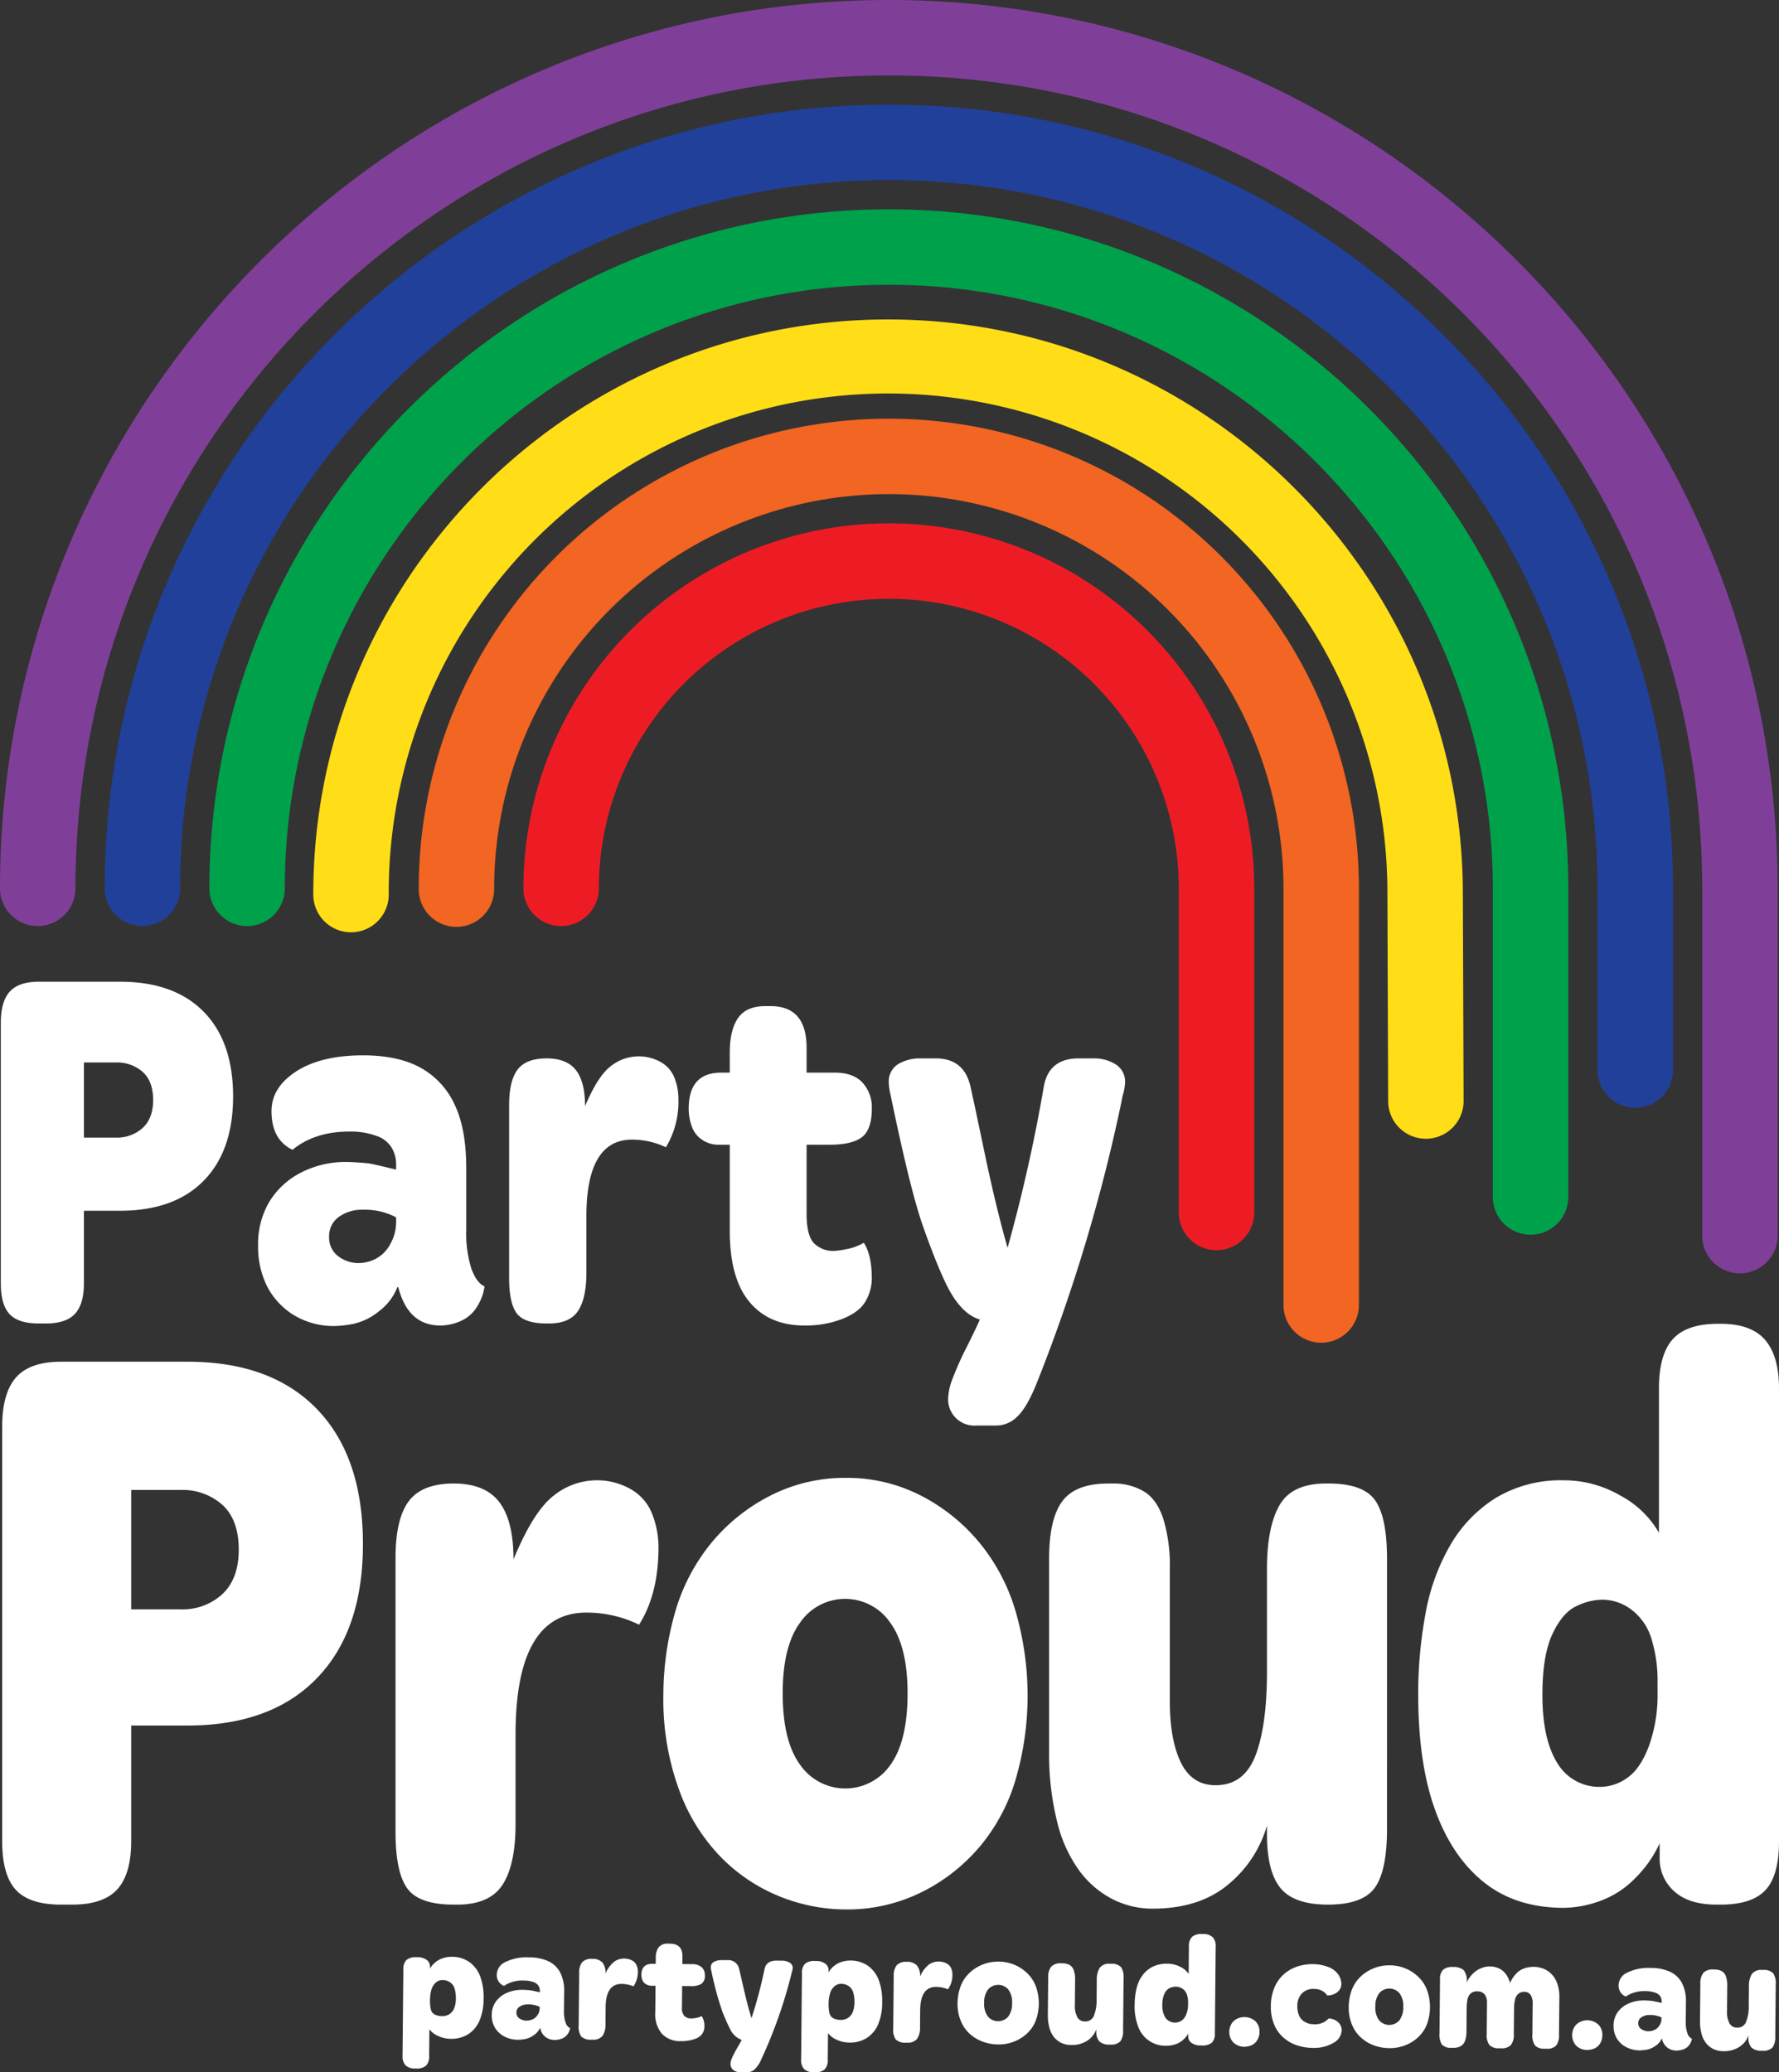 <svg id="Layer_1" data-name="Layer 1" xmlns="http://www.w3.org/2000/svg" viewBox="0 0 421.511 491.043"><rect x="0" y="0" width="421.511" height="491.043" fill="#333333" stroke="none"/><defs><style>.cls-1{fill:#fff;}.cls-2{fill:#7f3f98;}.cls-3{fill:#21409a;}.cls-4{fill:#00a14b;}.cls-5{fill:#f26522;}.cls-6{fill:#ed1c24;}.cls-7{fill:#ffde17;}</style></defs><path class="cls-1" d="M141.777,470.302l.22.002a3.494,3.494,0,0,1,2.212.645,1.897,1.897,0,0,1,.774,1.548l-.005.55a4.676,4.676,0,0,1,1.28-1.547,5.399,5.399,0,0,1,1.898-1.009,6.48,6.48,0,0,1,1.874-.294,7.285,7.285,0,0,1,4.262,1.232,7.371,7.371,0,0,1,2.555,3.344,13.989,13.989,0,0,1,.83,5.327,13.227,13.227,0,0,1-.948,5.199,7.238,7.238,0,0,1-2.653,3.222,7.481,7.481,0,0,1-4.266,1.114,7.001,7.001,0,0,1-2.891-.67,5.035,5.035,0,0,1-2.076-1.578l-.06,6.346A3.073,3.073,0,0,1,144.046,496a3.318,3.318,0,0,1-2.372.674l-.146-.001a3.216,3.216,0,0,1-2.341-.756,3.044,3.044,0,0,1-.712-2.244l.194-20.503a2.95,2.95,0,0,1,.736-2.212A3.373,3.373,0,0,1,141.777,470.302Zm3.207,10.008a9.801,9.801,0,0,0,.198,2.33,1.804,1.804,0,0,0,.924,1.237,3.786,3.786,0,0,0,1.738.384,3.093,3.093,0,0,0,1.728-.461,2.969,2.969,0,0,0,1.132-1.384,6.332,6.332,0,0,0,.408-2.415,7.495,7.495,0,0,0-.29-2.223,2.69,2.69,0,0,0-1.086-1.532,3.133,3.133,0,0,0-1.737-.53,2.371,2.371,0,0,0-1.748.699,3.682,3.682,0,0,0-.989,1.806A9.203,9.203,0,0,0,144.984,480.309Z" transform="translate(-43.101 -6.525)"/><path class="cls-1" d="M176.765,478.555l-.042,4.474a7.51,7.51,0,0,0,.396,2.792,2.127,2.127,0,0,0,1.07,1.294,3.438,3.438,0,0,1-.619,1.443,2.842,2.842,0,0,1-1.349,1.032,4.585,4.585,0,0,1-1.69.315,3.362,3.362,0,0,1-3.422-2.784l-.073-.036a4.083,4.083,0,0,1-1.539,1.746,5.315,5.315,0,0,1-2.062.879,9.694,9.694,0,0,1-1.524.15,6.963,6.963,0,0,1-3.404-.821,5.614,5.614,0,0,1-2.163-2.074,5.742,5.742,0,0,1-.724-2.996,5.425,5.425,0,0,1,.909-3.072,6.233,6.233,0,0,1,2.569-2.103,8.886,8.886,0,0,1,3.914-.769c.171.002.47.017.898.046s.732.056.915.081.909.18,2.178.462l.004-.44a2.135,2.135,0,0,0-.337-1.123,2.276,2.276,0,0,0-1.276-.892,6.903,6.903,0,0,0-2.179-.332A7.832,7.832,0,0,0,162.51,477.1a2.753,2.753,0,0,1-1.698-2.805,3.346,3.346,0,0,1,2.062-2.859,11.112,11.112,0,0,1,5.495-1.103,10.876,10.876,0,0,1,4.687.925,6.187,6.187,0,0,1,2.781,2.667A9.54,9.54,0,0,1,176.765,478.555Zm-11.308,4.881a1.595,1.595,0,0,0,.703,1.364,2.959,2.959,0,0,0,1.774.529,3.347,3.347,0,0,0,1.341-.299,2.673,2.673,0,0,0,1.203-1.052,2.935,2.935,0,0,0,.492-1.591l.003-.33a6.124,6.124,0,0,0-2.745-.576,3.542,3.542,0,0,0-1.949.495A1.639,1.639,0,0,0,165.458,483.436Z" transform="translate(-43.101 -6.525)"/><path class="cls-1" d="M186.564,474.174a7.163,7.163,0,0,1,2.155-2.878,4.02,4.02,0,0,1,2.243-.676,4.063,4.063,0,0,1,1.831.421,2.345,2.345,0,0,1,1.126,1.147,3.636,3.636,0,0,1,.316,1.507,5.778,5.778,0,0,1-1.06,3.512,7.188,7.188,0,0,0-2.783-.576q-3.741-.035-3.793,5.502l-.038,4.071a4.608,4.608,0,0,1-.705,2.744,2.805,2.805,0,0,1-2.411.894l-.183-.002a3.163,3.163,0,0,1-2.451-.756,4.023,4.023,0,0,1-.6-2.573l.118-12.471a3.885,3.885,0,0,1,.721-2.562,3.019,3.019,0,0,1,2.392-.784,3.067,3.067,0,0,1,2.394.867A3.832,3.832,0,0,1,186.564,474.174Z" transform="translate(-43.101 -6.525)"/><path class="cls-1" d="M201.45,467.087l.402.004q2.971.029,2.942,3.036l-.017,1.798,2.311.022a3.231,3.231,0,0,1,2.268.736,2.453,2.453,0,0,1,.751,1.895,2.32,2.32,0,0,1-.826,2.047,4.836,4.836,0,0,1-2.646.525l-1.908-.019-.047,4.987a2.916,2.916,0,0,0,.568,2.115,2.382,2.382,0,0,0,1.717.585,8.143,8.143,0,0,0,.994-.119,4.596,4.596,0,0,0,1.397-.445,4.298,4.298,0,0,1,.635,2.61,2.972,2.972,0,0,1-.509,1.591,3.524,3.524,0,0,1-1.883,1.266,9.344,9.344,0,0,1-3.178.465,5.905,5.905,0,0,1-4.494-1.747,7.2,7.2,0,0,1-1.567-5.133l.059-6.234-.953-.009a2.566,2.566,0,0,1-1.3-.361,1.955,1.955,0,0,1-.852-.98,3.344,3.344,0,0,1-.245-1.287q.025-2.603,2.701-2.578l.697.007.013-1.431a3.992,3.992,0,0,1,.704-2.506A2.701,2.701,0,0,1,201.45,467.087Z" transform="translate(-43.101 -6.525)"/><path class="cls-1" d="M214.178,470.986l1.21.012a2.604,2.604,0,0,1,2.841,2.081l.105.441q.071.258,1.005,4.338t1.824,6.876a105.805,105.805,0,0,0,3.081-11.599q.423-2.051,2.881-2.026l1.174.011a3.68,3.68,0,0,1,1.884.458,1.435,1.435,0,0,1,.739,1.328,3.108,3.108,0,0,1-.154.768,4.463,4.463,0,0,0-.152.586,112.064,112.064,0,0,1-7.161,20.289,6.806,6.806,0,0,1-1.619,2.388,2.609,2.609,0,0,1-1.675.626l-1.688-.017a2.456,2.456,0,0,1-1.682-.565,1.859,1.859,0,0,1-.609-1.473,3.769,3.769,0,0,1,.342-1.3,21.984,21.984,0,0,1,1.231-2.372q.895-1.553,1.082-1.952h-.036a4.921,4.921,0,0,1-2.797-2.742,41.489,41.489,0,0,1-1.796-4.088,76.901,76.901,0,0,1-2.552-9.451,4.001,4.001,0,0,1-.139-.881,1.426,1.426,0,0,1,.765-1.332A3.83,3.83,0,0,1,214.178,470.986Z" transform="translate(-43.101 -6.525)"/><path class="cls-1" d="M236.22,471.195l.22.002a3.497,3.497,0,0,1,2.213.644,1.897,1.897,0,0,1,.774,1.548l-.005.55a4.649,4.649,0,0,1,1.279-1.547,5.407,5.407,0,0,1,1.898-1.009,6.476,6.476,0,0,1,1.874-.294,7.282,7.282,0,0,1,4.261,1.232,7.371,7.371,0,0,1,2.555,3.344,13.979,13.979,0,0,1,.83,5.327,13.238,13.238,0,0,1-.947,5.199,7.244,7.244,0,0,1-2.654,3.222,7.481,7.481,0,0,1-4.266,1.114,7.001,7.001,0,0,1-2.891-.67,5.02,5.02,0,0,1-2.075-1.578l-.06,6.346a3.075,3.075,0,0,1-.736,2.268,3.321,3.321,0,0,1-2.373.674l-.146-.001a3.216,3.216,0,0,1-2.341-.756,3.044,3.044,0,0,1-.712-2.244l.194-20.503a2.951,2.951,0,0,1,.736-2.212A3.376,3.376,0,0,1,236.22,471.195Zm3.205,10.008a9.74,9.74,0,0,0,.199,2.33,1.802,1.802,0,0,0,.923,1.237,3.792,3.792,0,0,0,1.739.384,3.093,3.093,0,0,0,1.729-.461,2.974,2.974,0,0,0,1.131-1.384,6.321,6.321,0,0,0,.409-2.415,7.481,7.481,0,0,0-.291-2.223,2.69,2.69,0,0,0-1.085-1.532,3.134,3.134,0,0,0-1.737-.53,2.375,2.375,0,0,0-1.75.699,3.687,3.687,0,0,0-.989,1.806A9.245,9.245,0,0,0,239.425,481.203Z" transform="translate(-43.101 -6.525)"/><path class="cls-1" d="M261.092,474.879a7.164,7.164,0,0,1,2.153-2.878,4.12,4.12,0,0,1,4.075-.255,2.341,2.341,0,0,1,1.126,1.147,3.637,3.637,0,0,1,.315,1.507,5.772,5.772,0,0,1-1.06,3.512,7.179,7.179,0,0,0-2.781-.576q-3.741-.035-3.793,5.502l-.038,4.071a4.607,4.607,0,0,1-.705,2.744,2.806,2.806,0,0,1-2.411.895l-.184-.002a3.165,3.165,0,0,1-2.451-.756,4.023,4.023,0,0,1-.599-2.573l.118-12.471a3.88,3.88,0,0,1,.722-2.562,3.021,3.021,0,0,1,2.392-.784,3.064,3.064,0,0,1,2.394.867A3.831,3.831,0,0,1,261.092,474.879Z" transform="translate(-43.101 -6.525)"/><path class="cls-1" d="M289.237,481.344a11.825,11.825,0,0,1-.603,3.607,8.109,8.109,0,0,1-1.883,3.118,9.434,9.434,0,0,1-3.156,2.134,10.03,10.03,0,0,1-4.06.769,10.777,10.777,0,0,1-3.424-.601,9.414,9.414,0,0,1-3.102-1.79,8.478,8.478,0,0,1-2.227-3.103,10.453,10.453,0,0,1-.803-4.316,12.008,12.008,0,0,1,.603-3.626,8.399,8.399,0,0,1,1.883-3.174,9.577,9.577,0,0,1,3.176-2.207,9.788,9.788,0,0,1,4.079-.806,9.707,9.707,0,0,1,7.159,3.149,8.405,8.405,0,0,1,1.822,3.209A11.979,11.979,0,0,1,289.237,481.344Zm-12.945-.233a4.917,4.917,0,0,0,.885,3.254,3.188,3.188,0,0,0,4.787.045,4.99,4.99,0,0,0,.93-3.236,4.856,4.856,0,0,0-.887-3.218,3.168,3.168,0,0,0-4.769-.045A4.858,4.858,0,0,0,276.292,481.111Z" transform="translate(-43.101 -6.525)"/><path class="cls-1" d="M294.608,471.747l.294.003a3.479,3.479,0,0,1,1.574.364,2.203,2.203,0,0,1,1.033,1.257,6.414,6.414,0,0,1,.327,2.295l-.058,6.016a5.632,5.632,0,0,0,.56,2.793,1.964,1.964,0,0,0,1.824,1.043,2.136,2.136,0,0,0,2.122-1.336,9.61,9.61,0,0,0,.641-3.809l.045-4.658a5.24,5.24,0,0,1,.688-2.892,2.738,2.738,0,0,1,2.466-.967l.146.001a3.075,3.075,0,0,1,2.451.794,4.277,4.277,0,0,1,.598,2.647l-.116,12.286a4.252,4.252,0,0,1-.667,2.672,3.134,3.134,0,0,1-2.482.747,3.388,3.388,0,0,1-2.505-.775,3.459,3.459,0,0,1-.692-2.446l.004-.403a5.415,5.415,0,0,1-2.099,2.677,6.718,6.718,0,0,1-3.989,1.044,5.3,5.3,0,0,1-2.087-.441,4.951,4.951,0,0,1-1.748-1.301,5.869,5.869,0,0,1-1.171-2.268,10.997,10.997,0,0,1-.392-3.194l.083-8.766a3.952,3.952,0,0,1,.721-2.598A3.072,3.072,0,0,1,294.608,471.747Z" transform="translate(-43.101 -6.525)"/><path class="cls-1" d="M327.943,464.8l.147.001a3.221,3.221,0,0,1,2.34.756,2.992,2.992,0,0,1,.713,2.208l-.195,20.612a2.883,2.883,0,0,1-.736,2.194,3.438,3.438,0,0,1-2.371.638l-.221-.002a3.556,3.556,0,0,1-2.231-.627,1.859,1.859,0,0,1-.757-1.528l.007-.661a5.426,5.426,0,0,1-1.299,1.565,5.045,5.045,0,0,1-1.881,1.027,6.626,6.626,0,0,1-1.91.294,6.839,6.839,0,0,1-6.762-4.502,13.594,13.594,0,0,1-.848-5.29,17.149,17.149,0,0,1,.419-3.646,8.7,8.7,0,0,1,1.35-3.123,6.737,6.737,0,0,1,2.441-2.124,7.54,7.54,0,0,1,3.584-.754,6.674,6.674,0,0,1,2.982.725,4.868,4.868,0,0,1,2.021,1.706l.061-6.565a2.964,2.964,0,0,1,.755-2.229A3.385,3.385,0,0,1,327.943,464.8Zm-9.438,16.785a5.2,5.2,0,0,0,.759,3.104,2.83,2.83,0,0,0,3.681.714,2.975,2.975,0,0,0,1.169-1.438,6.036,6.036,0,0,0,.481-2.434l.006-.587a5.55,5.55,0,0,0-.277-1.764,2.598,2.598,0,0,0-1.014-1.385,2.829,2.829,0,0,0-1.609-.511,3.692,3.692,0,0,0-1.36.28,2.624,2.624,0,0,0-1.276,1.254A5.859,5.859,0,0,0,318.505,481.585Z" transform="translate(-43.101 -6.525)"/><path class="cls-1" d="M341.516,488.037a3.519,3.519,0,0,1-.625,2.066,2.961,2.961,0,0,1-1.46,1.142,4.71,4.71,0,0,1-1.543.278,3.692,3.692,0,0,1-1.938-.549,3.017,3.017,0,0,1-1.234-1.369,3.812,3.812,0,0,1,.031-3.265,3.003,3.003,0,0,1,1.26-1.345,3.913,3.913,0,0,1,4.507.445A3.324,3.324,0,0,1,341.516,488.037Z" transform="translate(-43.101 -6.525)"/><path class="cls-1" d="M360.917,476.63a2.463,2.463,0,0,1-.954,1.953,3.598,3.598,0,0,1-2.41.767,3.313,3.313,0,0,0-1.218-1.094,4.05,4.05,0,0,0-1.922-.44A3.74,3.74,0,0,0,351.56,478.89a4.298,4.298,0,0,0-1.074,3.071,5.79,5.79,0,0,0,.331,1.945,3.15,3.15,0,0,0,1.286,1.627,3.99,3.99,0,0,0,2.232.644,4.322,4.322,0,0,0,3.57-1.359,3.348,3.348,0,0,1,2.212.864,2.488,2.488,0,0,1,.881,1.916,3.556,3.556,0,0,1-1.974,3.008,9.033,9.033,0,0,1-4.926,1.183,12.071,12.071,0,0,1-3.681-.604,9.309,9.309,0,0,1-3.192-1.81,8.396,8.396,0,0,1-2.227-3.121,10.791,10.791,0,0,1-.784-4.353,11.369,11.369,0,0,1,.85-4.412,8.665,8.665,0,0,1,2.23-3.152,9.127,9.127,0,0,1,3.171-1.822,11.097,11.097,0,0,1,3.638-.571,10.101,10.101,0,0,1,3.717.678,4.931,4.931,0,0,1,2.367,1.783A3.972,3.972,0,0,1,360.917,476.63Z" transform="translate(-43.101 -6.525)"/><path class="cls-1" d="M381.919,482.221a11.822,11.822,0,0,1-.603,3.607,8.107,8.107,0,0,1-1.883,3.118,9.434,9.434,0,0,1-3.156,2.134,10.037,10.037,0,0,1-4.061.768,10.774,10.774,0,0,1-3.423-.601,9.407,9.407,0,0,1-3.102-1.79,8.478,8.478,0,0,1-2.227-3.103,10.453,10.453,0,0,1-.803-4.316,11.971,11.971,0,0,1,.603-3.626,8.398,8.398,0,0,1,1.883-3.174,9.579,9.579,0,0,1,3.176-2.207,9.784,9.784,0,0,1,4.078-.806,9.706,9.706,0,0,1,7.16,3.149,8.404,8.404,0,0,1,1.822,3.209A11.975,11.975,0,0,1,381.919,482.221Zm-12.945-.232a4.917,4.917,0,0,0,.885,3.254,3.187,3.187,0,0,0,4.786.045,4.989,4.989,0,0,0,.93-3.236,4.856,4.856,0,0,0-.887-3.218,3.167,3.167,0,0,0-4.768-.045A4.858,4.858,0,0,0,368.974,481.988Z" transform="translate(-43.101 -6.525)"/><path class="cls-1" d="M390.632,476.287a6.241,6.241,0,0,1,1.376-2.004,5.723,5.723,0,0,1,2.048-1.393,5.454,5.454,0,0,1,1.966-.403q3.741.035,4.879,3.935a6.941,6.941,0,0,1,1.489-2.278,4.722,4.722,0,0,1,2.011-1.247,6.886,6.886,0,0,1,2.002-.311,6.128,6.128,0,0,1,3.33.912,5.758,5.758,0,0,1,2.122,2.496,9.224,9.224,0,0,1,.715,3.95l-.083,8.692a4.097,4.097,0,0,1-.667,2.598,3.017,3.017,0,0,1-2.409.747l-.33-.003a2.896,2.896,0,0,1-2.285-.773,4.087,4.087,0,0,1-.617-2.628l.07-7.372a3.438,3.438,0,0,0-.477-1.931,1.699,1.699,0,0,0-1.515-.767,2.193,2.193,0,0,0-1.307.392,2.31,2.31,0,0,0-.838,1.313,8.423,8.423,0,0,0-.278,2.234l-.058,6.124a3.869,3.869,0,0,1-.702,2.562,3.04,3.04,0,0,1-2.373.748l-.367-.004a3.01,3.01,0,0,1-2.34-.774,4.004,4.004,0,0,1-.636-2.628l.07-7.372a3.077,3.077,0,0,0-.551-1.968,2.088,2.088,0,0,0-1.735-.731,2.166,2.166,0,0,0-1.691.589,2.784,2.784,0,0,0-.693,1.535,13.322,13.322,0,0,0-.146,1.813l-.054,5.684a5.745,5.745,0,0,1-.387,2.198,2.26,2.26,0,0,1-1.094,1.218,3.687,3.687,0,0,1-1.636.334l-.33-.004a2.928,2.928,0,0,1-2.377-.774,4.458,4.458,0,0,1-.561-2.664l.12-12.764a3.117,3.117,0,0,1,.72-2.286,3.239,3.239,0,0,1,2.316-.656,3.573,3.573,0,0,1,2.615.776A4.261,4.261,0,0,1,390.632,476.287Z" transform="translate(-43.101 -6.525)"/><path class="cls-1" d="M422.755,488.805a3.525,3.525,0,0,1-.625,2.067,2.965,2.965,0,0,1-1.46,1.141,4.739,4.739,0,0,1-1.543.279,3.702,3.702,0,0,1-1.938-.55,3.017,3.017,0,0,1-1.234-1.369,3.811,3.811,0,0,1,.031-3.265,3.003,3.003,0,0,1,1.26-1.345,3.917,3.917,0,0,1,4.507.445A3.324,3.324,0,0,1,422.755,488.805Z" transform="translate(-43.101 -6.525)"/><path class="cls-1" d="M442.562,481.071l-.042,4.474a7.525,7.525,0,0,0,.396,2.792,2.124,2.124,0,0,0,1.07,1.293,3.459,3.459,0,0,1-.619,1.443,2.846,2.846,0,0,1-1.349,1.032,4.596,4.596,0,0,1-1.69.314,3.361,3.361,0,0,1-3.422-2.783l-.073-.037a4.083,4.083,0,0,1-1.538,1.746,5.306,5.306,0,0,1-2.062.879,9.693,9.693,0,0,1-1.524.15,6.939,6.939,0,0,1-3.403-.821,5.615,5.615,0,0,1-2.163-2.074,5.745,5.745,0,0,1-.725-2.996,5.43,5.43,0,0,1,.91-3.072,6.237,6.237,0,0,1,2.569-2.103,8.902,8.902,0,0,1,3.914-.769c.171.002.471.018.897.046s.734.056.917.082.909.179,2.177.461l.005-.44a2.146,2.146,0,0,0-.338-1.123,2.278,2.278,0,0,0-1.274-.892,6.908,6.908,0,0,0-2.18-.332,7.836,7.836,0,0,0-4.708,1.275,2.753,2.753,0,0,1-1.697-2.804,3.348,3.348,0,0,1,2.063-2.86,11.107,11.107,0,0,1,5.494-1.103,10.868,10.868,0,0,1,4.686.925,6.183,6.183,0,0,1,2.781,2.667A9.539,9.539,0,0,1,442.562,481.071Zm-11.307,4.88a1.593,1.593,0,0,0,.703,1.364,2.965,2.965,0,0,0,1.773.53,3.366,3.366,0,0,0,1.342-.299,2.676,2.676,0,0,0,1.201-1.053,2.937,2.937,0,0,0,.492-1.591l.003-.33a6.132,6.132,0,0,0-2.745-.576,3.541,3.541,0,0,0-1.948.495A1.637,1.637,0,0,0,431.255,485.951Z" transform="translate(-43.101 -6.525)"/><path class="cls-1" d="M449.128,473.209l.294.003a3.478,3.478,0,0,1,1.574.364,2.203,2.203,0,0,1,1.033,1.257,6.412,6.412,0,0,1,.327,2.295l-.058,6.016a5.63,5.63,0,0,0,.561,2.793,1.965,1.965,0,0,0,1.824,1.044,2.138,2.138,0,0,0,2.122-1.337,9.61,9.61,0,0,0,.641-3.809l.045-4.658a5.24,5.24,0,0,1,.686-2.892,2.74,2.74,0,0,1,2.467-.967l.146.001a3.074,3.074,0,0,1,2.451.794,4.276,4.276,0,0,1,.598,2.647l-.116,12.286a4.251,4.251,0,0,1-.667,2.672,3.134,3.134,0,0,1-2.482.747,3.391,3.391,0,0,1-2.506-.775,3.459,3.459,0,0,1-.691-2.446l.004-.403a5.416,5.416,0,0,1-2.099,2.677,6.718,6.718,0,0,1-3.989,1.044,5.303,5.303,0,0,1-2.087-.441,4.94,4.94,0,0,1-1.748-1.301,5.869,5.869,0,0,1-1.171-2.268,11.003,11.003,0,0,1-.392-3.194l.083-8.766a3.952,3.952,0,0,1,.721-2.598A3.072,3.072,0,0,1,449.128,473.209Z" transform="translate(-43.101 -6.525)"/><path class="cls-2" d="M455.353,308.251a8.937,8.937,0,0,1-8.938-8.938V217.119c0-106.266-86.454-192.72-192.721-192.72s-192.72,86.454-192.72,192.72a8.938,8.938,0,0,1-17.875,0c0-116.123,94.472-210.595,210.595-210.595S464.291,100.997,464.291,217.119v82.194A8.937,8.937,0,0,1,455.353,308.251Z" transform="translate(-43.101 -6.525)"/><path class="cls-3" d="M430.551,269.022a8.937,8.937,0,0,1-8.938-8.938V217.119c0-92.59-75.328-167.917-167.918-167.917S85.778,124.53,85.778,217.119a8.938,8.938,0,0,1-17.875,0c0-102.446,83.346-185.792,185.792-185.792s185.793,83.346,185.793,185.792v42.965A8.937,8.937,0,0,1,430.551,269.022Z" transform="translate(-43.101 -6.525)"/><path class="cls-4" d="M405.748,299.098a8.937,8.937,0,0,1-8.938-8.938V217.119c0-78.913-64.201-143.114-143.115-143.114S110.581,138.206,110.581,217.119a8.938,8.938,0,0,1-17.875,0c0-88.77,72.219-160.989,160.989-160.989s160.99,72.219,160.99,160.989v73.041A8.937,8.937,0,0,1,405.748,299.098Z" transform="translate(-43.101 -6.525)"/><path class="cls-5" d="M356.143,324.686a8.937,8.937,0,0,1-8.938-8.938V217.119a93.509,93.509,0,0,0-187.018,0,8.938,8.938,0,1,1-17.875,0,111.384,111.384,0,0,1,222.768,0v98.629A8.937,8.937,0,0,1,356.143,324.686Z" transform="translate(-43.101 -6.525)"/><path class="cls-6" d="M331.339,302.766a8.937,8.937,0,0,1-8.938-8.938V217.119a68.706,68.706,0,0,0-137.412,0,8.938,8.938,0,0,1-17.875,0,86.581,86.581,0,0,1,173.162,0v76.71A8.937,8.937,0,0,1,331.339,302.766Z" transform="translate(-43.101 -6.525)"/><path class="cls-7" d="M380.944,276.359a8.937,8.937,0,0,1-8.937-8.905l-.178-49.015a118.312,118.312,0,1,0-236.623-.032,8.938,8.938,0,1,1-17.875,0c0-75.093,61.093-136.186,136.187-136.186s136.186,61.093,136.186,136.186l.178,48.983a8.938,8.938,0,0,1-8.905,8.97Z" transform="translate(-43.101 -6.525)"/><path class="cls-1" d="M52.291,239.151H71.553q12.804,0,19.791,7.1t6.985,20.095q0,12.877-6.985,19.975-6.984,7.1-19.791,7.099H62.98v17.207q0,4.935-2.117,7.22-2.118,2.287-6.879,2.286H52.291q-4.869,0-6.932-2.226-2.064-2.225-2.064-7.28v-61.728q0-5.054,2.117-7.4T52.291,239.151Zm10.689,36.94h7.514a9.088,9.088,0,0,0,6.403-2.286q2.485-2.284,2.487-6.617,0-4.45-2.487-6.679a9.244,9.244,0,0,0-6.403-2.226H62.98Z" transform="translate(-43.101 -6.525)"/><path class="cls-1" d="M153.571,283.311V297.992a27.695,27.695,0,0,0,1.217,9.145q1.215,3.369,3.122,4.211a12.166,12.166,0,0,1-1.747,4.753,8.473,8.473,0,0,1-3.863,3.43,11.9,11.9,0,0,1-4.868,1.083q-7.619,0-9.948-9.024l-.211-.12a13.052,13.052,0,0,1-4.392,5.775,14.429,14.429,0,0,1-5.926,2.948,24.791,24.791,0,0,1-4.392.541,18.144,18.144,0,0,1-9.842-2.587,17.311,17.311,0,0,1-6.297-6.738,20.886,20.886,0,0,1-2.17-9.807,19.614,19.614,0,0,1,2.54-10.107,18.766,18.766,0,0,1,7.355-6.979,23.04,23.04,0,0,1,11.271-2.647q.739,0,2.593.12,1.85.122,2.646.24.794.122,6.297,1.444v-1.444a7.712,7.712,0,0,0-1.005-3.67,6.648,6.648,0,0,0-3.704-2.888,17.76,17.76,0,0,0-6.297-1.022q-8.254,0-13.546,4.332-4.975-2.407-4.974-9.146,0-5.654,5.873-9.445t15.822-3.79q8.255,0,13.546,2.888a19.029,19.029,0,0,1,8.096,8.663Q153.569,273.926,153.571,283.311Zm-32.49,16.365a5.458,5.458,0,0,0,2.064,4.451,7.838,7.838,0,0,0,5.133,1.685A8.74,8.74,0,0,0,132.14,304.79a8.139,8.139,0,0,0,3.44-3.489,10.59,10.59,0,0,0,1.376-5.234v-1.083a15.878,15.878,0,0,0-7.938-1.805,9.313,9.313,0,0,0-5.609,1.685A5.583,5.583,0,0,0,121.081,299.677Z" transform="translate(-43.101 -6.525)"/><path class="cls-1" d="M181.722,268.632q3.068-7.219,6.138-9.506a10.649,10.649,0,0,1,6.455-2.286,10.526,10.526,0,0,1,5.292,1.324,7.282,7.282,0,0,1,3.281,3.729,13.306,13.306,0,0,1,.953,4.934,20.853,20.853,0,0,1-2.963,11.552,18.551,18.551,0,0,0-8.043-1.806q-10.795,0-10.795,18.17v13.356q0,6.018-1.958,9.024-1.959,3.009-6.932,3.008h-.529q-5.293,0-7.091-2.406-1.801-2.407-1.799-8.423V268.391q0-5.776,2.011-8.423,2.009-2.646,6.879-2.647,4.762,0,6.932,2.768Q181.72,262.859,181.722,268.632Z" transform="translate(-43.101 -6.525)"/><path class="cls-1" d="M224.477,244.927h1.164q8.572,0,8.572,9.868V260.69h6.667q4.338,0,6.562,2.347a8.64,8.64,0,0,1,2.223,6.196q0,4.935-2.329,6.738-2.329,1.805-7.62,1.805h-5.503v16.365q0,5.054,1.693,6.919a6.374,6.374,0,0,0,4.974,1.864,20.499,20.499,0,0,0,2.857-.421A12.091,12.091,0,0,0,247.76,301q1.905,2.887,1.905,8.543a10.722,10.722,0,0,1-1.429,5.234q-1.429,2.588-5.397,4.211a24.025,24.025,0,0,1-9.154,1.625q-8.362,0-13.018-5.596-4.658-5.594-4.656-16.785v-20.456h-2.752a6.718,6.718,0,0,1-3.757-1.143,6.224,6.224,0,0,1-2.487-3.188,12.258,12.258,0,0,1-.741-4.212q0-8.541,7.726-8.543h2.011v-4.692q0-5.416,1.958-8.243T224.477,244.927Z" transform="translate(-43.101 -6.525)"/><path class="cls-1" d="M261.307,257.321h3.492q6.771,0,8.255,6.738l.317,1.444q.211.842,3.016,14.198t5.45,22.501a386.616,386.616,0,0,0,8.572-38.144q1.163-6.737,8.255-6.738h3.387a9.634,9.634,0,0,1,5.45,1.444,4.858,4.858,0,0,1,2.17,4.331,11.528,11.528,0,0,1-.424,2.527,16.128,16.128,0,0,0-.423,1.925A402.608,402.608,0,0,1,288.716,334.33q-2.329,5.776-4.604,7.882a7.027,7.027,0,0,1-4.815,2.106H274.43a6.208,6.208,0,0,1-6.668-6.618,13.814,13.814,0,0,1,.953-4.271,76.185,76.185,0,0,1,3.492-7.821q2.54-5.115,3.068-6.438H275.17q-4.658-1.443-8.148-8.904-2.329-4.932-5.292-13.355-2.963-8.421-7.62-30.925a14.783,14.783,0,0,1-.423-2.888,4.827,4.827,0,0,1,2.169-4.392A9.964,9.964,0,0,1,261.307,257.321Z" transform="translate(-43.101 -6.525)"/><path class="cls-1" d="M57.584,329.192H87.503q19.889,0,30.741,11.278,10.85,11.281,10.85,31.923,0,20.456-10.85,31.731-10.849,11.281-30.741,11.277H74.187v27.335q0,7.841-3.288,11.47-3.291,3.633-10.685,3.632h-2.63q-7.563,0-10.768-3.536T43.61,442.737V344.676q0-8.029,3.288-11.756T57.584,329.192ZM74.187,387.877H85.859a13.937,13.937,0,0,0,9.946-3.632q3.861-3.63,3.863-10.514,0-7.069-3.863-10.609a14.165,14.165,0,0,0-9.946-3.536H74.187Z" transform="translate(-43.101 -6.525)"/><path class="cls-1" d="M164.765,376.025q4.767-11.47,9.535-15.102a16.311,16.311,0,0,1,10.028-3.632,16.07,16.07,0,0,1,8.219,2.103,11.501,11.501,0,0,1,5.096,5.926,21.552,21.552,0,0,1,1.479,7.838q0,11.087-4.603,18.351a28.296,28.296,0,0,0-12.494-2.867q-16.768,0-16.768,28.864v21.218q0,9.561-3.041,14.336-3.044,4.781-10.768,4.779h-.822q-8.222,0-11.014-3.823-2.797-3.822-2.795-13.381V375.642q0-9.174,3.123-13.381,3.122-4.201,10.685-4.205,7.398,0,10.768,4.396Q164.762,366.853,164.765,376.025Z" transform="translate(-43.101 -6.525)"/><path class="cls-1" d="M286.58,408.33a70.737,70.737,0,0,1-2.549,18.829,44.07,44.07,0,0,1-8.302,16.343A42.85,42.85,0,0,1,261.675,454.78a39.61,39.61,0,0,1-18.166,4.205,42.252,42.252,0,0,1-15.371-2.963,40.996,40.996,0,0,1-13.973-9.175,44.372,44.372,0,0,1-10.11-16.057,62.29,62.29,0,0,1-3.781-22.461,71.733,71.733,0,0,1,2.548-18.924,45.837,45.837,0,0,1,8.302-16.631,43.721,43.721,0,0,1,14.138-11.66,38.711,38.711,0,0,1,18.248-4.396,38.233,38.233,0,0,1,18.166,4.396,44.041,44.041,0,0,1,14.055,11.66,45.905,45.905,0,0,1,8.302,16.631A71.812,71.812,0,0,1,286.58,408.33Zm-58.031-.573q0,11.281,4.11,16.917a13.022,13.022,0,0,0,21.453,0q4.027-5.637,4.027-16.917,0-11.085-4.109-16.727a12.944,12.944,0,0,0-21.371,0Q228.548,396.671,228.549,407.757Z" transform="translate(-43.101 -6.525)"/><path class="cls-1" d="M305.647,358.057h1.315a13.811,13.811,0,0,1,7.068,1.816q3.122,1.818,4.686,6.499a38.464,38.464,0,0,1,1.562,11.947v31.349q0,9.176,2.631,14.528,2.627,5.353,8.219,5.352,6.74,0,9.453-7.072,2.713-7.069,2.712-19.88V378.319q0-9.938,2.959-15.102,2.96-5.161,11.015-5.161h.657q8.219,0,11.015,4.015,2.793,4.014,2.795,13.763V439.87q0,9.942-2.877,13.954-2.878,4.015-11.097,4.015-8.057,0-11.261-3.919-3.205-3.916-3.206-12.711v-2.103a28.104,28.104,0,0,1-9.288,14.05q-6.823,5.641-17.836,5.64a20.874,20.874,0,0,1-9.37-2.198,22.661,22.661,0,0,1-7.892-6.69,32.577,32.577,0,0,1-5.343-11.756,66.231,66.231,0,0,1-1.891-16.631V375.834q0-9.363,3.124-13.572Q297.917,358.06,305.647,358.057Z" transform="translate(-43.101 -6.525)"/><path class="cls-1" d="M450.144,320.208h.657q7.232,0,10.521,3.823,3.286,3.826,3.288,11.47V442.928q0,8.029-3.206,11.47t-10.604,3.44h-.986q-6.577,0-10.027-3.154a10.286,10.286,0,0,1-3.452-7.933v-3.44a28.003,28.003,0,0,1-5.754,8.22,22.078,22.078,0,0,1-8.384,5.447,25.868,25.868,0,0,1-8.549,1.625q-11.344,0-18.905-6.021t-11.59-17.108q-4.03-11.083-4.027-27.525a103.658,103.658,0,0,1,1.726-19.02,49.589,49.589,0,0,1,5.918-16.344,32.172,32.172,0,0,1,10.85-11.182,29.93,29.93,0,0,1,16.028-4.11,26.535,26.535,0,0,1,13.398,3.632,22.993,22.993,0,0,1,9.124,8.793V335.501q0-8.029,3.288-11.661Q442.746,320.211,450.144,320.208Zm-41.591,87.931q0,10.516,3.534,16.152a11.54,11.54,0,0,0,10.438,5.64,10.899,10.899,0,0,0,6.083-2.103q3.12-2.102,5.178-7.551a35.947,35.947,0,0,0,2.056-12.712v-3.058a33.184,33.184,0,0,0-1.315-9.175,13.567,13.567,0,0,0-4.604-7.169,11.455,11.455,0,0,0-7.232-2.58,14.545,14.545,0,0,0-6.083,1.529q-3.29,1.532-5.672,6.595Q408.552,398.774,408.554,408.139Z" transform="translate(-43.101 -6.525)"/></svg>